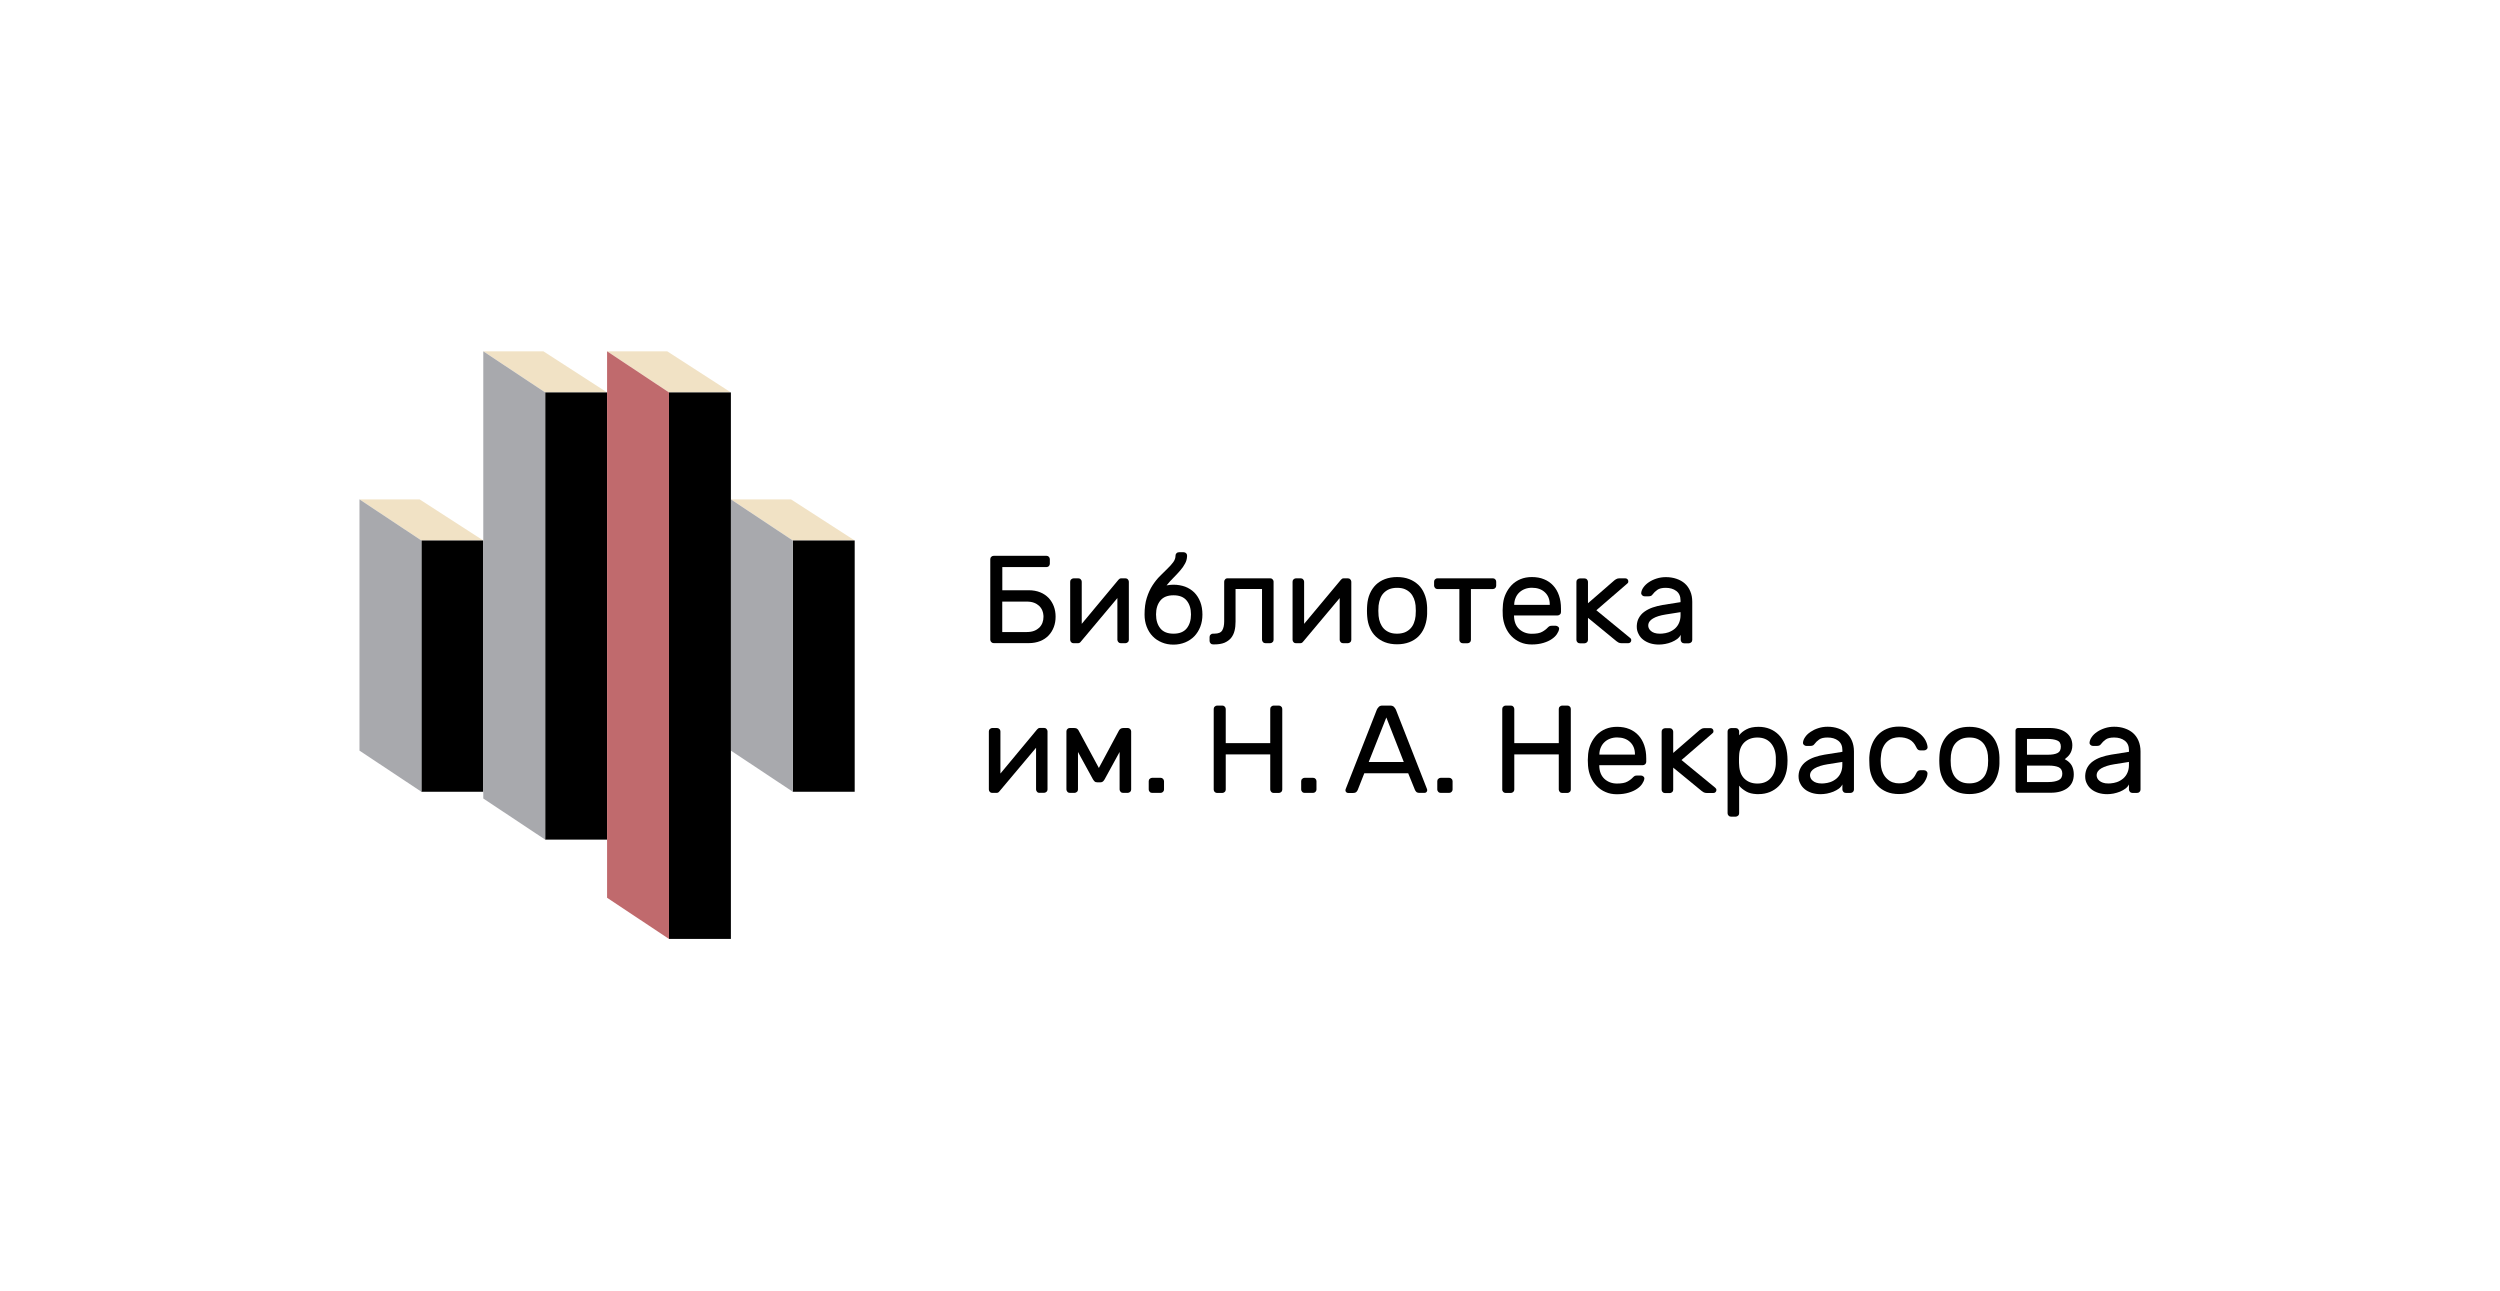 <svg width="306" height="158" viewBox="0 0 306 158" fill="none" xmlns="http://www.w3.org/2000/svg">
<path d="M44 61.123H51.36L59.153 66.156H51.578L44 61.123Z" fill="#F1E2C5"/>
<path d="M59.155 66.156H51.578V96.911H59.155V66.156Z" fill="black"/>
<path d="M51.578 96.911L44 91.878V61.123L51.578 66.156V96.911Z" fill="#A8A9AD"/>
<path d="M89.461 61.123H96.82L104.614 66.156H97.036L89.461 61.123Z" fill="#F1E2C5"/>
<path d="M104.614 66.156H97.036V96.911H104.614V66.156Z" fill="black"/>
<path d="M97.036 96.911L89.461 91.878V61.123L97.036 66.156V96.911Z" fill="#A8A9AD"/>
<path d="M59.153 43H66.512L74.306 48.033H66.731L59.153 43Z" fill="#F1E2C5"/>
<path d="M74.308 48.033H66.731V102.769H74.308V48.033Z" fill="black"/>
<path d="M66.731 102.772L59.153 97.736V43L66.731 48.033V102.772Z" fill="#A8A9AD"/>
<path d="M74.306 43H81.668L89.461 48.033H81.883L74.306 43Z" fill="#F1E2C5"/>
<path d="M89.461 48.033H81.883V114.923H89.461V48.033Z" fill="black"/>
<path d="M81.883 114.925L74.306 109.889V43L81.883 48.033V114.925Z" fill="#C06A6D"/>
<path fill-rule="evenodd" clip-rule="evenodd" d="M215.262 88.963C215.749 88.963 216.2 89.049 216.619 89.214C217.038 89.379 217.399 89.627 217.711 89.935C218.024 90.253 218.269 90.628 218.453 91.08C218.639 91.532 218.746 92.034 218.775 92.591C218.785 92.743 218.794 92.909 218.794 93.081C218.794 93.265 218.785 93.427 218.775 93.58C218.746 94.14 218.639 94.639 218.453 95.091C218.266 95.543 218.024 95.917 217.711 96.226C217.399 96.534 217.038 96.775 216.619 96.948C216.209 97.11 215.759 97.199 215.272 97.199L215.037 97.201C214.503 97.178 214.074 97.073 213.741 96.879C213.361 96.656 213.068 96.427 212.871 96.166V99.546C212.871 99.66 212.832 99.758 212.745 99.835C212.658 99.911 212.559 99.959 212.452 99.959H211.876C211.769 99.959 211.66 99.921 211.582 99.835C211.505 99.758 211.456 99.66 211.456 99.546V89.532C211.456 89.417 211.495 89.319 211.582 89.242C211.67 89.166 211.769 89.118 211.876 89.118H212.452C212.568 89.118 212.668 89.156 212.745 89.242C212.833 89.328 212.871 89.427 212.871 89.532V90.002C213.077 89.723 213.368 89.481 213.75 89.281C214.131 89.068 214.64 88.963 215.262 88.963ZM215.107 90.273C214.463 90.273 213.947 90.466 213.525 90.85C213.126 91.235 212.9 91.766 212.871 92.43L212.858 92.695C212.854 92.796 212.852 92.91 212.852 93.035C212.852 93.286 212.852 93.487 212.871 93.643C212.901 94.364 213.116 94.923 213.525 95.318C213.935 95.712 214.463 95.906 215.107 95.906C215.79 95.906 216.328 95.693 216.718 95.26C217.108 94.837 217.324 94.249 217.362 93.518C217.372 93.229 217.372 92.949 217.362 92.66C217.324 91.929 217.108 91.35 216.718 90.918C216.328 90.495 215.79 90.273 215.107 90.273Z" fill="black"/>
<path fill-rule="evenodd" clip-rule="evenodd" d="M197.929 88.963C198.486 88.963 198.983 89.049 199.422 89.233C199.86 89.407 200.231 89.666 200.543 90.002C200.856 90.34 201.09 90.744 201.255 91.226C201.42 91.709 201.5 92.237 201.5 92.835V93.248C201.5 93.363 201.461 93.46 201.374 93.537C201.287 93.623 201.187 93.662 201.081 93.662H195.751V93.748C195.77 94.441 195.986 94.971 196.396 95.347C196.805 95.712 197.314 95.906 197.917 95.906C198.484 95.906 198.913 95.829 199.196 95.664C199.48 95.511 199.714 95.327 199.889 95.134C199.966 95.057 200.044 95 200.104 94.971C200.165 94.943 200.26 94.924 200.388 94.924H200.846C200.962 94.924 201.061 94.962 201.158 95.047C201.255 95.133 201.285 95.232 201.265 95.337C201.236 95.521 201.149 95.722 201.001 95.944C200.856 96.166 200.65 96.367 200.376 96.551C200.102 96.744 199.761 96.898 199.351 97.022C198.942 97.146 198.462 97.216 197.917 97.216C197.399 97.216 196.931 97.129 196.522 96.945C196.102 96.771 195.751 96.522 195.448 96.214C195.146 95.906 194.901 95.54 194.717 95.117C194.531 94.694 194.414 94.23 194.375 93.731C194.336 93.26 194.337 92.787 194.385 92.326L194.406 92.148C194.456 91.744 194.566 91.367 194.729 91.013C194.916 90.61 195.158 90.254 195.451 89.945C195.753 89.637 196.115 89.395 196.524 89.223C196.943 89.049 197.413 88.963 197.929 88.963ZM197.929 90.263C197.626 90.263 197.352 90.311 197.091 90.407C196.836 90.502 196.604 90.638 196.408 90.82C196.212 91.002 196.057 91.214 195.95 91.465C195.834 91.716 195.773 91.996 195.763 92.302V92.361H200.117V92.313C200.117 91.697 199.92 91.197 199.521 90.822C199.121 90.447 198.593 90.263 197.929 90.263Z" fill="black"/>
<path fill-rule="evenodd" clip-rule="evenodd" d="M223.702 88.953C224.17 88.953 224.601 89.02 224.991 89.156C225.391 89.29 225.732 89.483 226.016 89.734C226.299 89.985 226.522 90.303 226.68 90.678C226.835 91.053 226.924 91.486 226.924 91.979V96.639C226.924 96.754 226.885 96.852 226.798 96.928C226.721 97.014 226.621 97.052 226.505 97.052H225.929C225.812 97.052 225.713 97.014 225.635 96.928C225.558 96.852 225.509 96.744 225.509 96.639V96.013C225.413 96.206 225.274 96.378 225.081 96.524C224.885 96.667 224.662 96.794 224.407 96.899C224.153 97.004 223.889 97.074 223.617 97.132C223.344 97.179 223.089 97.207 222.847 97.207C222.447 97.207 222.077 97.15 221.745 97.045C221.413 96.931 221.12 96.785 220.897 96.594C220.662 96.4 220.488 96.18 220.359 95.919C220.214 95.649 220.144 95.36 220.144 95.052L220.145 94.898C220.164 94.555 220.249 94.248 220.396 93.979C220.563 93.67 220.785 93.41 221.079 93.2C221.372 92.989 221.704 92.815 222.094 92.679C222.484 92.543 222.883 92.447 223.324 92.37L225.509 92.023V91.821C225.509 91.3 225.333 90.915 224.991 90.656C224.649 90.398 224.22 90.272 223.702 90.272C223.244 90.272 222.903 90.348 222.668 90.513C222.433 90.675 222.239 90.869 222.072 91.092C222.014 91.178 221.946 91.225 221.866 91.254C221.786 91.282 221.701 91.302 221.573 91.302H221.105C220.989 91.302 220.89 91.264 220.803 91.178C220.715 91.101 220.676 91.003 220.686 90.888C220.706 90.666 220.793 90.437 220.96 90.205C221.115 89.974 221.341 89.763 221.614 89.579C221.888 89.395 222.201 89.242 222.562 89.127C222.913 89.012 223.293 88.953 223.702 88.953ZM223.676 93.549C223.022 93.654 222.515 93.819 222.123 94.039C221.743 94.261 221.546 94.55 221.546 94.906C221.546 95.021 221.575 95.128 221.624 95.243C221.672 95.358 221.759 95.465 221.878 95.561C221.994 95.666 222.142 95.745 222.317 95.802C222.503 95.869 222.726 95.898 222.99 95.898L223.265 95.885C223.532 95.864 223.783 95.812 224.017 95.733C224.329 95.628 224.594 95.463 224.816 95.272C225.042 95.069 225.206 94.839 225.323 94.559C225.439 94.289 225.5 93.981 225.5 93.644V93.26L223.676 93.549Z" fill="black"/>
<path fill-rule="evenodd" clip-rule="evenodd" d="M258.778 88.953C259.245 88.953 259.676 89.02 260.066 89.156C260.466 89.29 260.808 89.483 261.091 89.734C261.375 89.985 261.598 90.303 261.755 90.678C261.91 91.053 262 91.486 262 91.979V96.639C262 96.754 261.961 96.852 261.874 96.928C261.796 97.014 261.697 97.052 261.581 97.052H261.004C260.888 97.052 260.788 97.014 260.711 96.928C260.634 96.852 260.585 96.744 260.585 96.639V96.013C260.488 96.206 260.35 96.378 260.156 96.524C259.96 96.667 259.737 96.794 259.483 96.899C259.228 97.004 258.964 97.074 258.693 97.132C258.419 97.179 258.165 97.207 257.923 97.207C257.523 97.207 257.152 97.15 256.82 97.045C256.488 96.931 256.195 96.785 255.972 96.594C255.737 96.4 255.563 96.18 255.435 95.919C255.29 95.649 255.229 95.36 255.229 95.052L255.231 94.898C255.25 94.555 255.334 94.248 255.471 93.979C255.636 93.67 255.861 93.41 256.154 93.2C256.447 92.989 256.779 92.815 257.169 92.679C257.559 92.543 257.969 92.447 258.4 92.37L260.585 92.023V91.821C260.585 91.3 260.408 90.915 260.066 90.656C259.725 90.398 259.296 90.272 258.778 90.272C258.32 90.272 257.978 90.348 257.744 90.513C257.509 90.676 257.315 90.869 257.148 91.092C257.09 91.177 257.022 91.225 256.942 91.254C256.874 91.282 256.777 91.302 256.649 91.302H256.181C256.065 91.302 255.965 91.264 255.878 91.178C255.791 91.101 255.752 91.003 255.762 90.888C255.781 90.666 255.868 90.437 256.035 90.205C256.19 89.974 256.416 89.763 256.69 89.579C256.964 89.395 257.276 89.242 257.637 89.127C257.988 89.012 258.368 88.953 258.778 88.953ZM258.759 93.549C258.105 93.654 257.598 93.819 257.206 94.039C256.825 94.261 256.629 94.55 256.629 94.906C256.629 95.021 256.658 95.128 256.707 95.243C256.755 95.358 256.842 95.465 256.961 95.561C257.077 95.666 257.225 95.745 257.4 95.802C257.576 95.869 257.799 95.898 258.073 95.898L258.348 95.885C258.615 95.864 258.866 95.812 259.1 95.733C259.412 95.628 259.676 95.463 259.899 95.272C260.125 95.069 260.29 94.839 260.406 94.559C260.522 94.289 260.583 93.981 260.583 93.644V93.26L258.759 93.549Z" fill="black"/>
<path fill-rule="evenodd" clip-rule="evenodd" d="M241.055 88.963C241.612 88.963 242.108 89.049 242.537 89.214C242.966 89.379 243.337 89.618 243.649 89.907C243.962 90.206 244.206 90.562 244.381 90.984C244.555 91.407 244.674 91.872 244.713 92.371C244.723 92.457 244.732 92.574 244.732 92.698V93.487C244.732 93.611 244.723 93.719 244.713 93.796C244.665 94.307 244.548 94.768 244.371 95.181C244.194 95.595 243.952 95.951 243.649 96.25C243.337 96.549 242.966 96.781 242.537 96.943C242.108 97.106 241.609 97.194 241.055 97.194C240.5 97.194 240.001 97.108 239.573 96.943C239.144 96.778 238.773 96.539 238.46 96.25C238.148 95.951 237.903 95.595 237.729 95.181C237.542 94.768 237.435 94.305 237.397 93.796C237.387 93.709 237.378 93.611 237.378 93.487C237.368 93.363 237.368 93.226 237.368 93.092C237.368 92.959 237.368 92.823 237.378 92.698C237.378 92.574 237.387 92.457 237.397 92.371C237.435 91.872 237.542 91.407 237.729 90.984C237.906 90.562 238.158 90.206 238.46 89.907C238.773 89.608 239.144 89.376 239.573 89.214C240.001 89.04 240.5 88.963 241.055 88.963ZM241.055 90.273C240.694 90.273 240.381 90.33 240.108 90.435C239.844 90.549 239.611 90.705 239.425 90.896C239.238 91.087 239.092 91.319 238.995 91.58C238.889 91.85 238.831 92.129 238.79 92.438C238.77 92.622 238.761 92.832 238.761 93.083C238.761 93.334 238.77 93.544 238.79 93.719C238.819 94.027 238.886 94.307 238.995 94.577C239.104 94.847 239.241 95.067 239.425 95.26C239.609 95.454 239.834 95.607 240.108 95.722C240.381 95.836 240.694 95.885 241.055 95.885C241.416 95.885 241.728 95.827 242.002 95.722C242.276 95.607 242.499 95.452 242.685 95.26C242.872 95.069 243.017 94.837 243.114 94.577C243.221 94.316 243.291 94.027 243.32 93.719C243.339 93.544 243.349 93.334 243.349 93.083C243.349 92.832 243.339 92.622 243.32 92.438C243.291 92.129 243.223 91.85 243.114 91.58C243.008 91.319 242.87 91.09 242.685 90.896C242.501 90.703 242.276 90.55 242.002 90.435C241.728 90.32 241.416 90.273 241.055 90.273Z" fill="black"/>
<path d="M232.45 88.932C233.014 88.932 233.514 89.018 233.942 89.192C234.371 89.367 234.732 89.577 235.025 89.828C235.318 90.079 235.544 90.349 235.689 90.635C235.834 90.922 235.914 91.195 235.934 91.434C235.943 91.549 235.904 91.647 235.817 91.723C235.73 91.799 235.631 91.847 235.515 91.848H235.047C234.931 91.848 234.841 91.819 234.764 91.761C234.686 91.704 234.609 91.599 234.538 91.434C234.342 91.011 234.071 90.703 233.719 90.519C233.368 90.335 232.949 90.239 232.45 90.239C232.196 90.239 231.932 90.287 231.68 90.363C231.425 90.449 231.202 90.586 230.996 90.767C230.79 90.951 230.626 91.18 230.49 91.47C230.354 91.759 230.265 92.106 230.236 92.509C230.178 92.923 230.177 93.279 230.216 93.606L230.252 93.906C230.3 94.187 230.377 94.437 230.488 94.653C230.623 94.943 230.8 95.174 231.006 95.356C231.212 95.54 231.425 95.674 231.68 95.76C231.924 95.846 232.176 95.884 232.44 95.884C232.936 95.884 233.358 95.788 233.709 95.604C234.061 95.42 234.335 95.114 234.528 94.689C234.596 94.527 234.674 94.419 234.754 94.362C234.833 94.304 234.931 94.276 235.037 94.276H235.504C235.621 94.276 235.721 94.314 235.808 94.4C235.895 94.486 235.933 94.584 235.924 94.689C235.914 94.93 235.836 95.201 235.679 95.488C235.534 95.777 235.309 96.047 235.016 96.295C234.723 96.546 234.361 96.756 233.932 96.931C233.504 97.105 233.004 97.192 232.44 97.192C231.876 97.192 231.367 97.105 230.929 96.921C230.49 96.737 230.119 96.488 229.816 96.171C229.514 95.853 229.269 95.487 229.105 95.055C228.94 94.632 228.84 94.168 228.821 93.678C228.811 93.516 228.801 93.313 228.801 93.071C228.792 92.83 228.801 92.629 228.821 92.454C228.86 91.965 228.966 91.51 229.143 91.078C229.308 90.655 229.552 90.28 229.845 89.962C230.148 89.644 230.51 89.393 230.948 89.211C231.377 89.027 231.886 88.932 232.45 88.932Z" fill="black"/>
<path d="M209.357 89.121C209.463 89.121 209.552 89.159 209.62 89.226C209.688 89.293 209.727 89.379 209.727 89.486C209.727 89.534 209.717 89.582 209.708 89.63C209.688 89.677 209.64 89.725 209.562 89.792L205.815 93.028L209.933 96.408C210.039 96.494 210.088 96.582 210.088 96.697C210.088 96.802 210.049 96.891 209.981 96.958C209.914 97.025 209.826 97.063 209.717 97.063H208.918C208.763 97.063 208.634 97.034 208.527 96.977C208.421 96.919 208.341 96.862 208.283 96.814L204.8 93.956V96.661C204.8 96.775 204.761 96.874 204.674 96.95C204.586 97.037 204.487 97.074 204.38 97.074H203.804C203.688 97.074 203.588 97.036 203.511 96.95C203.424 96.874 203.385 96.775 203.385 96.661V89.546C203.385 89.432 203.424 89.333 203.511 89.257C203.588 89.18 203.688 89.133 203.804 89.133H204.38C204.497 89.133 204.596 89.171 204.674 89.257C204.751 89.343 204.8 89.441 204.8 89.546V92.161L208.01 89.378C208.068 89.331 208.155 89.273 208.254 89.216C208.351 89.159 208.47 89.121 208.615 89.121H209.357Z" fill="black"/>
<path fill-rule="evenodd" clip-rule="evenodd" d="M170.155 86.362C170.361 86.362 170.516 86.419 170.623 86.525C170.729 86.639 170.799 86.747 170.857 86.862L174.634 96.501C174.673 96.596 174.692 96.663 174.692 96.714C174.692 96.8 174.663 96.888 174.595 96.955C174.527 97.022 174.45 97.05 174.351 97.05H173.774C173.568 97.05 173.423 97.002 173.345 96.916C173.268 96.831 173.21 96.742 173.181 96.666L172.362 94.644H166.991L166.192 96.675C166.163 96.752 166.104 96.838 166.027 96.927C165.94 97.012 165.801 97.06 165.598 97.06H165.022C164.925 97.06 164.845 97.031 164.777 96.964C164.709 96.897 164.68 96.821 164.68 96.723C164.68 96.675 164.7 96.599 164.739 96.51L168.525 86.862C168.573 86.747 168.651 86.639 168.76 86.525C168.869 86.41 169.014 86.362 169.227 86.362H170.155ZM167.531 93.267H171.824L169.687 87.818L167.531 93.267Z" fill="black"/>
<path d="M149.612 86.362C149.728 86.362 149.827 86.401 149.905 86.487C149.982 86.563 150.031 86.671 150.031 86.776V90.963H155.477V86.776C155.477 86.661 155.516 86.563 155.603 86.487C155.69 86.401 155.789 86.362 155.896 86.362H156.531C156.647 86.362 156.746 86.401 156.824 86.487C156.911 86.563 156.95 86.671 156.95 86.776V96.644C156.95 96.759 156.911 96.857 156.824 96.934C156.746 97.01 156.647 97.058 156.531 97.058H155.896C155.78 97.058 155.681 97.019 155.603 96.934C155.526 96.848 155.477 96.749 155.477 96.644V92.34H150.031V96.644C150.031 96.759 149.992 96.857 149.905 96.934C149.818 97.01 149.718 97.058 149.612 97.058H148.977C148.861 97.058 148.771 97.02 148.684 96.943C148.607 96.867 148.558 96.768 148.558 96.644V86.776C148.558 86.661 148.597 86.563 148.684 86.487C148.771 86.401 148.871 86.362 148.977 86.362H149.612Z" fill="black"/>
<path d="M184.93 86.362C185.046 86.362 185.146 86.401 185.223 86.487C185.301 86.563 185.349 86.671 185.349 86.776V90.963H190.794V86.776C190.794 86.661 190.833 86.563 190.92 86.487C191.008 86.401 191.107 86.362 191.214 86.362H191.849C191.965 86.362 192.065 86.401 192.142 86.487C192.229 86.563 192.267 86.671 192.267 86.776V96.644C192.267 96.759 192.229 96.857 192.142 96.934C192.065 97.01 191.965 97.058 191.849 97.058H191.214C191.098 97.058 190.998 97.02 190.92 96.934C190.843 96.848 190.794 96.749 190.794 96.644V92.34H185.349V96.644C185.349 96.759 185.31 96.857 185.223 96.934C185.136 97.01 185.036 97.058 184.93 97.058H184.296C184.179 97.058 184.089 97.02 184.002 96.943C183.925 96.867 183.876 96.768 183.876 96.644V86.776C183.876 86.661 183.915 86.563 184.002 86.487C184.089 86.401 184.189 86.362 184.296 86.362H184.93Z" fill="black"/>
<path d="M127.797 89.099C127.913 89.099 128.013 89.137 128.09 89.223C128.168 89.3 128.216 89.407 128.216 89.512V96.627C128.216 96.742 128.177 96.84 128.09 96.916C128.003 96.993 127.904 97.041 127.797 97.041H127.23V97.05C127.115 97.049 127.017 97.011 126.94 96.926C126.862 96.84 126.814 96.742 126.814 96.637V91.525L122.305 96.888C122.218 97.003 122.109 97.05 121.963 97.05H121.436C121.319 97.05 121.23 97.012 121.152 96.926C121.075 96.84 121.036 96.742 121.036 96.637V89.522C121.036 89.417 121.075 89.309 121.162 89.233C121.249 89.147 121.349 89.108 121.455 89.108H122.032C122.148 89.108 122.247 89.147 122.325 89.233C122.412 89.309 122.451 89.417 122.451 89.522V94.682L126.949 89.271C126.997 89.223 127.046 89.185 127.095 89.147C127.143 89.118 127.201 89.099 127.291 89.099H127.797Z" fill="black"/>
<path d="M142.056 95.203C142.173 95.203 142.272 95.242 142.35 95.328C142.427 95.404 142.476 95.512 142.476 95.617V96.637C142.476 96.742 142.437 96.841 142.35 96.927C142.272 97.003 142.173 97.05 142.056 97.05H141.022C140.905 97.05 140.806 97.013 140.728 96.927C140.641 96.841 140.603 96.742 140.603 96.637V95.617C140.603 95.502 140.641 95.404 140.728 95.328C140.815 95.251 140.905 95.203 141.022 95.203H142.056Z" fill="black"/>
<path d="M160.717 95.203C160.833 95.203 160.933 95.242 161.01 95.328C161.097 95.404 161.136 95.511 161.136 95.617V96.637C161.136 96.742 161.097 96.841 161.01 96.927C160.933 97.003 160.833 97.05 160.717 97.05H159.683C159.567 97.05 159.467 97.012 159.39 96.927C159.302 96.841 159.264 96.742 159.264 96.637V95.617C159.264 95.502 159.302 95.404 159.39 95.328C159.477 95.251 159.566 95.203 159.683 95.203H160.717Z" fill="black"/>
<path d="M177.377 95.203C177.493 95.203 177.592 95.242 177.67 95.328C177.757 95.404 177.796 95.512 177.796 95.617V96.637C177.796 96.742 177.757 96.841 177.67 96.927C177.592 97.003 177.493 97.05 177.377 97.05H176.342C176.226 97.05 176.126 97.013 176.049 96.927C175.961 96.841 175.923 96.742 175.923 96.637V95.617C175.923 95.502 175.962 95.404 176.049 95.328C176.136 95.251 176.226 95.203 176.342 95.203H177.377Z" fill="black"/>
<path fill-rule="evenodd" clip-rule="evenodd" d="M250.835 89.106C251.724 89.106 252.416 89.3 252.913 89.685C253.409 90.069 253.654 90.591 253.654 91.226C253.654 91.458 253.625 91.659 253.567 91.833C253.509 92.007 253.441 92.161 253.352 92.294C253.262 92.428 253.165 92.546 253.058 92.641C252.952 92.746 252.842 92.835 252.726 92.921C253.145 93.153 253.438 93.42 253.596 93.728C253.753 94.036 253.831 94.383 253.831 94.777C253.831 95.509 253.577 96.068 253.061 96.453C252.554 96.838 251.871 97.031 251.011 97.031H247V97.05C246.913 97.05 246.845 97.022 246.784 96.955C246.726 96.897 246.697 96.821 246.697 96.742V89.415C246.697 89.329 246.726 89.261 246.784 89.202C246.842 89.142 246.92 89.106 247 89.106H250.835ZM248.102 95.722H250.718C251.237 95.722 251.646 95.645 251.959 95.499C252.271 95.356 252.426 95.086 252.426 94.701C252.426 94.317 252.281 94.055 251.988 93.912C251.694 93.778 251.285 93.709 250.776 93.709H248.102V95.722ZM248.102 92.38H250.638C251.157 92.38 251.556 92.313 251.827 92.177C252.111 92.043 252.247 91.783 252.247 91.388C252.247 90.994 252.092 90.743 251.789 90.628C251.486 90.504 251.077 90.444 250.558 90.444H248.102V92.38Z" fill="black"/>
<path d="M131.455 89.106C131.632 89.106 131.768 89.144 131.846 89.211C131.933 89.278 131.991 89.345 132.022 89.415L134.5 93.998H134.503L136.961 89.415C136.99 89.357 137.049 89.29 137.138 89.211C137.225 89.144 137.364 89.106 137.528 89.106H138.035C138.151 89.106 138.25 89.145 138.328 89.231C138.405 89.307 138.454 89.414 138.454 89.519V96.635C138.454 96.749 138.415 96.847 138.328 96.924C138.25 97 138.141 97.048 138.035 97.048H137.458C137.342 97.048 137.242 97.01 137.165 96.924C137.087 96.838 137.039 96.74 137.039 96.635V92.041L135.215 95.373C135.166 95.468 135.099 95.557 135.019 95.633C134.939 95.71 134.822 95.758 134.667 95.758H134.316C134.161 95.758 134.043 95.719 133.965 95.633C133.887 95.547 133.82 95.471 133.769 95.373L131.945 92.041V96.635C131.945 96.749 131.906 96.847 131.819 96.924C131.732 97 131.632 97.048 131.525 97.048H130.949C130.833 97.048 130.733 97.01 130.656 96.924C130.578 96.838 130.53 96.74 130.53 96.635V89.519C130.53 89.405 130.569 89.307 130.656 89.231C130.733 89.145 130.842 89.106 130.949 89.106H131.455Z" fill="black"/>
<path fill-rule="evenodd" clip-rule="evenodd" d="M144.878 67.593C144.994 67.593 145.094 67.632 145.171 67.718C145.259 67.785 145.297 67.88 145.297 67.997L145.294 68.125C145.277 68.43 145.199 68.713 145.053 68.975C144.898 69.274 144.692 69.563 144.447 69.842C144.203 70.122 143.941 70.411 143.648 70.701C143.355 70.99 143.061 71.308 142.788 71.654C143.042 71.597 143.326 71.568 143.636 71.568C144.154 71.568 144.622 71.654 145.06 71.809C145.489 71.972 145.869 72.213 146.182 72.522C146.494 72.84 146.739 73.224 146.914 73.676C147.09 74.127 147.177 74.649 147.177 75.227C147.177 75.767 147.091 76.267 146.914 76.719C146.737 77.17 146.494 77.555 146.182 77.882C145.869 78.2 145.489 78.451 145.06 78.632C144.621 78.807 144.152 78.903 143.636 78.903C143.12 78.903 142.65 78.817 142.211 78.632C141.773 78.448 141.402 78.21 141.09 77.882C140.777 77.564 140.533 77.17 140.358 76.719C140.181 76.267 140.094 75.765 140.094 75.227C140.094 74.448 140.181 73.755 140.368 73.176C140.554 72.588 140.787 72.08 141.07 71.645C141.353 71.21 141.656 70.827 141.988 70.5C142.32 70.172 142.623 69.874 142.906 69.594C143.19 69.324 143.425 69.053 143.609 68.805C143.793 68.556 143.883 68.284 143.883 68.007C143.883 67.892 143.921 67.794 144.009 67.718C144.086 67.632 144.186 67.593 144.302 67.593H144.878ZM143.638 72.863C142.916 72.864 142.379 73.076 142.027 73.509C141.676 73.941 141.499 74.51 141.499 75.212C141.499 75.915 141.676 76.484 142.027 76.917C142.379 77.349 142.916 77.562 143.638 77.562C144.36 77.562 144.898 77.349 145.249 76.917C145.6 76.484 145.777 75.915 145.777 75.212C145.777 74.51 145.6 73.941 145.249 73.509C144.898 73.076 144.36 72.863 143.638 72.863Z" fill="black"/>
<path fill-rule="evenodd" clip-rule="evenodd" d="M203.9 70.64C204.368 70.64 204.8 70.708 205.199 70.844C205.599 70.98 205.941 71.171 206.224 71.422C206.507 71.673 206.73 71.991 206.887 72.366C207.052 72.741 207.132 73.174 207.132 73.666V78.327C207.132 78.442 207.093 78.539 207.006 78.616C206.929 78.692 206.829 78.74 206.713 78.74H206.136C206.02 78.74 205.921 78.702 205.843 78.616C205.756 78.53 205.717 78.432 205.717 78.327V77.701C205.62 77.894 205.482 78.066 205.288 78.212C205.092 78.355 204.869 78.482 204.615 78.587C204.361 78.692 204.097 78.772 203.826 78.819C203.552 78.867 203.297 78.895 203.055 78.895C202.656 78.895 202.285 78.838 201.953 78.733C201.621 78.618 201.338 78.472 201.105 78.281C200.87 78.097 200.686 77.868 200.558 77.598C200.412 77.318 200.342 77.038 200.342 76.73L200.343 76.576C200.361 76.233 200.438 75.927 200.584 75.657C200.751 75.349 200.974 75.088 201.267 74.878C201.561 74.668 201.893 74.493 202.283 74.356C202.673 74.22 203.082 74.125 203.513 74.049L205.698 73.702V73.499C205.698 72.978 205.521 72.593 205.18 72.335C204.829 72.074 204.4 71.95 203.881 71.95C203.424 71.95 203.081 72.036 202.856 72.201C202.621 72.363 202.427 72.557 202.26 72.779C202.202 72.865 202.134 72.913 202.064 72.942C201.986 72.97 201.887 72.989 201.771 72.989H201.304C201.187 72.989 201.088 72.951 201.001 72.866C200.914 72.779 200.875 72.681 200.884 72.576C200.904 72.354 200.991 72.125 201.158 71.893C201.325 71.661 201.539 71.451 201.813 71.267C202.086 71.083 202.399 70.93 202.76 70.815C203.121 70.7 203.491 70.64 203.9 70.64ZM203.874 75.215C203.22 75.32 202.704 75.475 202.321 75.705C201.941 75.927 201.745 76.216 201.745 76.572C201.745 76.687 201.764 76.794 201.822 76.909C201.871 77.024 201.958 77.131 202.067 77.227C202.183 77.332 202.331 77.411 202.505 77.469C202.691 77.536 202.924 77.564 203.188 77.564L203.463 77.551C203.73 77.53 203.981 77.478 204.215 77.399C204.528 77.285 204.792 77.129 205.015 76.938C205.24 76.735 205.405 76.505 205.521 76.225C205.637 75.946 205.698 75.647 205.698 75.31V74.926L203.874 75.215Z" fill="black"/>
<path fill-rule="evenodd" clip-rule="evenodd" d="M187.495 70.631C188.053 70.631 188.549 70.717 188.988 70.901C189.426 71.076 189.797 71.334 190.109 71.671C190.422 72.008 190.657 72.412 190.821 72.894C190.986 73.377 191.066 73.905 191.066 74.503V74.916C191.066 75.031 191.027 75.129 190.94 75.205C190.863 75.291 190.763 75.33 190.647 75.33H185.317V75.416C185.337 76.109 185.552 76.64 185.962 77.015C186.371 77.38 186.88 77.574 187.483 77.574C188.05 77.574 188.479 77.498 188.763 77.333C189.046 77.18 189.28 76.995 189.455 76.802C189.532 76.725 189.61 76.668 189.671 76.64C189.731 76.611 189.826 76.592 189.955 76.592H190.412C190.528 76.592 190.627 76.63 190.724 76.716C190.821 76.792 190.851 76.9 190.831 77.005C190.802 77.189 190.715 77.39 190.567 77.612C190.422 77.834 190.216 78.035 189.942 78.219C189.668 78.412 189.327 78.566 188.918 78.69C188.508 78.815 188.028 78.884 187.483 78.884C186.965 78.884 186.507 78.798 186.088 78.614C185.678 78.43 185.317 78.191 185.015 77.882C184.712 77.574 184.467 77.208 184.283 76.785C184.099 76.362 183.98 75.899 183.941 75.399C183.912 74.928 183.913 74.465 183.961 73.994L183.981 73.816C184.032 73.412 184.142 73.035 184.305 72.682C184.491 72.278 184.734 71.922 185.027 71.614C185.33 71.305 185.691 71.064 186.1 70.892C186.519 70.717 186.989 70.631 187.495 70.631ZM187.505 71.941C187.202 71.941 186.929 71.989 186.667 72.084C186.413 72.18 186.18 72.316 185.983 72.498C185.787 72.679 185.632 72.892 185.526 73.143C185.41 73.403 185.349 73.673 185.339 73.979V74.039H189.692V73.992C189.692 73.375 189.496 72.875 189.096 72.5C188.697 72.125 188.169 71.941 187.505 71.941Z" fill="black"/>
<path d="M155.467 70.784C155.583 70.784 155.683 70.822 155.76 70.908C155.838 70.994 155.886 71.082 155.886 71.197V78.312C155.886 78.427 155.847 78.525 155.76 78.601C155.673 78.687 155.583 78.726 155.467 78.726H154.891C154.774 78.726 154.675 78.687 154.597 78.601C154.52 78.525 154.471 78.417 154.471 78.312V72.094H151.232V76.08C151.232 76.493 151.194 76.878 151.106 77.215C151.019 77.562 150.871 77.851 150.678 78.092C150.472 78.334 150.21 78.525 149.878 78.671C149.546 78.805 149.137 78.874 148.657 78.874H148.471C148.355 78.874 148.255 78.836 148.178 78.75C148.1 78.673 148.052 78.575 148.052 78.46V77.971C148.052 77.856 148.091 77.758 148.178 77.682C148.256 77.596 148.355 77.557 148.471 77.557H148.657C149.135 77.557 149.447 77.423 149.605 77.153C149.762 76.883 149.84 76.517 149.84 76.065V71.195C149.84 71.09 149.878 70.992 149.956 70.915L150.016 70.853C150.082 70.805 150.16 70.784 150.247 70.784H155.467Z" fill="black"/>
<path fill-rule="evenodd" clip-rule="evenodd" d="M171.003 70.631C171.56 70.631 172.056 70.717 172.485 70.882C172.914 71.045 173.285 71.286 173.597 71.575C173.91 71.874 174.154 72.23 174.329 72.653C174.515 73.076 174.622 73.54 174.66 74.039C174.67 74.125 174.68 74.243 174.68 74.367V75.155C174.68 75.279 174.67 75.387 174.66 75.464C174.612 75.975 174.496 76.436 174.319 76.85C174.143 77.263 173.9 77.62 173.597 77.918C173.285 78.217 172.914 78.449 172.485 78.611C172.047 78.774 171.558 78.862 171.003 78.862C170.448 78.862 169.949 78.776 169.52 78.611C169.091 78.449 168.721 78.207 168.408 77.918C168.096 77.62 167.851 77.263 167.676 76.85C167.49 76.436 167.383 75.963 167.345 75.464C167.335 75.378 167.325 75.279 167.325 75.155C167.315 75.031 167.316 74.894 167.316 74.761C167.316 74.627 167.315 74.491 167.325 74.367C167.335 74.243 167.335 74.125 167.345 74.039C167.383 73.54 167.49 73.076 167.676 72.653C167.863 72.23 168.106 71.874 168.408 71.575C168.721 71.276 169.091 71.045 169.52 70.882C169.958 70.72 170.448 70.631 171.003 70.631ZM171.003 71.95C170.642 71.95 170.329 72.007 170.056 72.112C169.782 72.227 169.559 72.383 169.372 72.574C169.186 72.767 169.04 72.997 168.944 73.257C168.837 73.527 168.779 73.807 168.738 74.115C168.718 74.299 168.709 74.51 168.709 74.761C168.709 75.011 168.719 75.222 168.738 75.396C168.767 75.705 168.835 75.984 168.944 76.254C169.05 76.515 169.188 76.745 169.372 76.938C169.556 77.132 169.782 77.284 170.056 77.399C170.329 77.514 170.642 77.562 171.003 77.562C171.364 77.562 171.676 77.504 171.95 77.399C172.224 77.285 172.446 77.129 172.633 76.938C172.819 76.744 172.965 76.515 173.062 76.254C173.168 75.984 173.239 75.705 173.268 75.396C173.287 75.222 173.297 75.011 173.297 74.761C173.297 74.51 173.287 74.299 173.268 74.115C173.239 73.807 173.171 73.527 173.062 73.257C172.955 72.997 172.817 72.767 172.633 72.574C172.446 72.38 172.224 72.227 171.95 72.112C171.686 71.998 171.364 71.95 171.003 71.95Z" fill="black"/>
<path d="M198.934 70.787C199.041 70.787 199.131 70.825 199.199 70.892C199.266 70.959 199.305 71.045 199.305 71.152C199.305 71.2 199.295 71.248 199.285 71.296C199.266 71.343 199.228 71.391 199.141 71.458L195.393 74.694L199.511 78.074C199.617 78.151 199.666 78.248 199.666 78.363C199.666 78.468 199.627 78.557 199.559 78.624C199.482 78.691 199.404 78.729 199.296 78.729H198.486C198.331 78.729 198.203 78.7 198.096 78.643C197.99 78.585 197.91 78.528 197.852 78.48L194.368 75.622V78.327C194.368 78.442 194.329 78.531 194.242 78.617C194.155 78.693 194.055 78.74 193.949 78.74H193.372C193.256 78.74 193.157 78.703 193.079 78.617C192.992 78.531 192.953 78.442 192.953 78.327V71.212C192.953 71.098 192.992 70.999 193.079 70.923C193.157 70.846 193.266 70.799 193.372 70.799H193.949C194.065 70.799 194.165 70.837 194.242 70.923C194.32 71.009 194.368 71.107 194.368 71.212V73.837L197.587 71.044C197.646 70.997 197.723 70.939 197.832 70.882C197.929 70.825 198.048 70.787 198.194 70.787H198.934Z" fill="black"/>
<path d="M182.716 70.784C182.832 70.784 182.931 70.822 183.009 70.908C183.096 70.985 183.135 71.092 183.135 71.197V71.687C183.135 71.802 183.096 71.9 183.009 71.976C182.931 72.062 182.832 72.101 182.716 72.101H180.041V78.32C180.041 78.434 180.002 78.532 179.915 78.609C179.838 78.695 179.738 78.733 179.622 78.733H179.046C178.929 78.733 178.83 78.695 178.752 78.609C178.665 78.523 178.626 78.434 178.626 78.32V72.101H175.952C175.836 72.101 175.737 72.062 175.659 71.976C175.582 71.9 175.533 71.793 175.533 71.687V71.197C175.533 71.082 175.572 70.985 175.659 70.908C175.737 70.822 175.836 70.784 175.952 70.784H182.716Z" fill="black"/>
<path d="M131.986 70.787C132.102 70.787 132.202 70.825 132.279 70.911C132.366 70.997 132.405 71.095 132.405 71.2V76.36L136.903 70.959C136.952 70.911 137.001 70.863 137.049 70.834C137.097 70.806 137.156 70.787 137.245 70.787H137.751C137.868 70.787 137.967 70.825 138.045 70.911C138.122 70.997 138.171 71.095 138.171 71.2V78.315C138.171 78.43 138.132 78.528 138.045 78.604C137.957 78.681 137.858 78.729 137.751 78.729H137.187C137.07 78.729 136.972 78.69 136.894 78.604C136.817 78.518 136.768 78.42 136.768 78.315V73.203L132.269 78.566C132.182 78.68 132.073 78.729 131.927 78.729H131.39C131.274 78.729 131.184 78.69 131.106 78.604C131.029 78.518 130.99 78.42 130.99 78.315V71.2C130.99 71.095 131.029 70.988 131.116 70.911C131.204 70.835 131.303 70.787 131.41 70.787H131.986Z" fill="black"/>
<path d="M159.205 70.787C159.321 70.787 159.421 70.825 159.498 70.911C159.585 70.997 159.624 71.095 159.624 71.2V76.36L164.132 70.959C164.181 70.911 164.23 70.863 164.278 70.834C164.326 70.806 164.385 70.787 164.474 70.787H164.98C165.087 70.787 165.196 70.825 165.274 70.911C165.351 70.997 165.4 71.095 165.4 71.2V78.315C165.4 78.43 165.361 78.528 165.274 78.604C165.196 78.681 165.087 78.729 164.98 78.729H164.397C164.281 78.729 164.181 78.69 164.104 78.604C164.016 78.518 163.978 78.42 163.978 78.315V73.203L159.479 78.566C159.392 78.68 159.283 78.729 159.138 78.729H158.61C158.493 78.729 158.403 78.69 158.326 78.604C158.248 78.518 158.21 78.42 158.21 78.315V71.2C158.21 71.095 158.248 70.988 158.335 70.911C158.422 70.825 158.522 70.787 158.628 70.787H159.205Z" fill="black"/>
<path fill-rule="evenodd" clip-rule="evenodd" d="M128.1 68.033C128.216 68.033 128.306 68.071 128.384 68.157C128.461 68.243 128.5 68.332 128.5 68.446V68.996C128.5 69.111 128.461 69.209 128.384 69.285C128.306 69.371 128.207 69.409 128.1 69.409H122.683V72.249H125.913L125.915 72.246C126.443 72.246 126.91 72.333 127.32 72.498C127.729 72.66 128.071 72.901 128.355 73.191C128.628 73.489 128.841 73.826 128.989 74.22C129.137 74.615 129.205 75.028 129.205 75.483C129.205 75.937 129.137 76.35 128.989 76.745C128.841 77.139 128.628 77.485 128.355 77.774C128.071 78.073 127.729 78.305 127.32 78.467C126.91 78.63 126.441 78.719 125.915 78.719H121.63C121.513 78.719 121.414 78.68 121.336 78.594C121.259 78.518 121.21 78.42 121.21 78.305V68.446C121.21 68.332 121.249 68.234 121.336 68.157C121.414 68.071 121.513 68.033 121.63 68.033H128.1ZM122.676 77.361H125.683C126.024 77.361 126.317 77.313 126.572 77.218C126.826 77.122 127.029 76.986 127.206 76.824C127.371 76.661 127.509 76.457 127.596 76.225C127.684 75.984 127.722 75.745 127.722 75.494L127.714 75.306C127.699 75.122 127.662 74.944 127.596 74.77C127.509 74.538 127.38 74.347 127.206 74.173C127.029 74.01 126.826 73.874 126.572 73.779C126.317 73.683 126.024 73.635 125.683 73.635H122.676V77.361Z" fill="black"/>
</svg>
